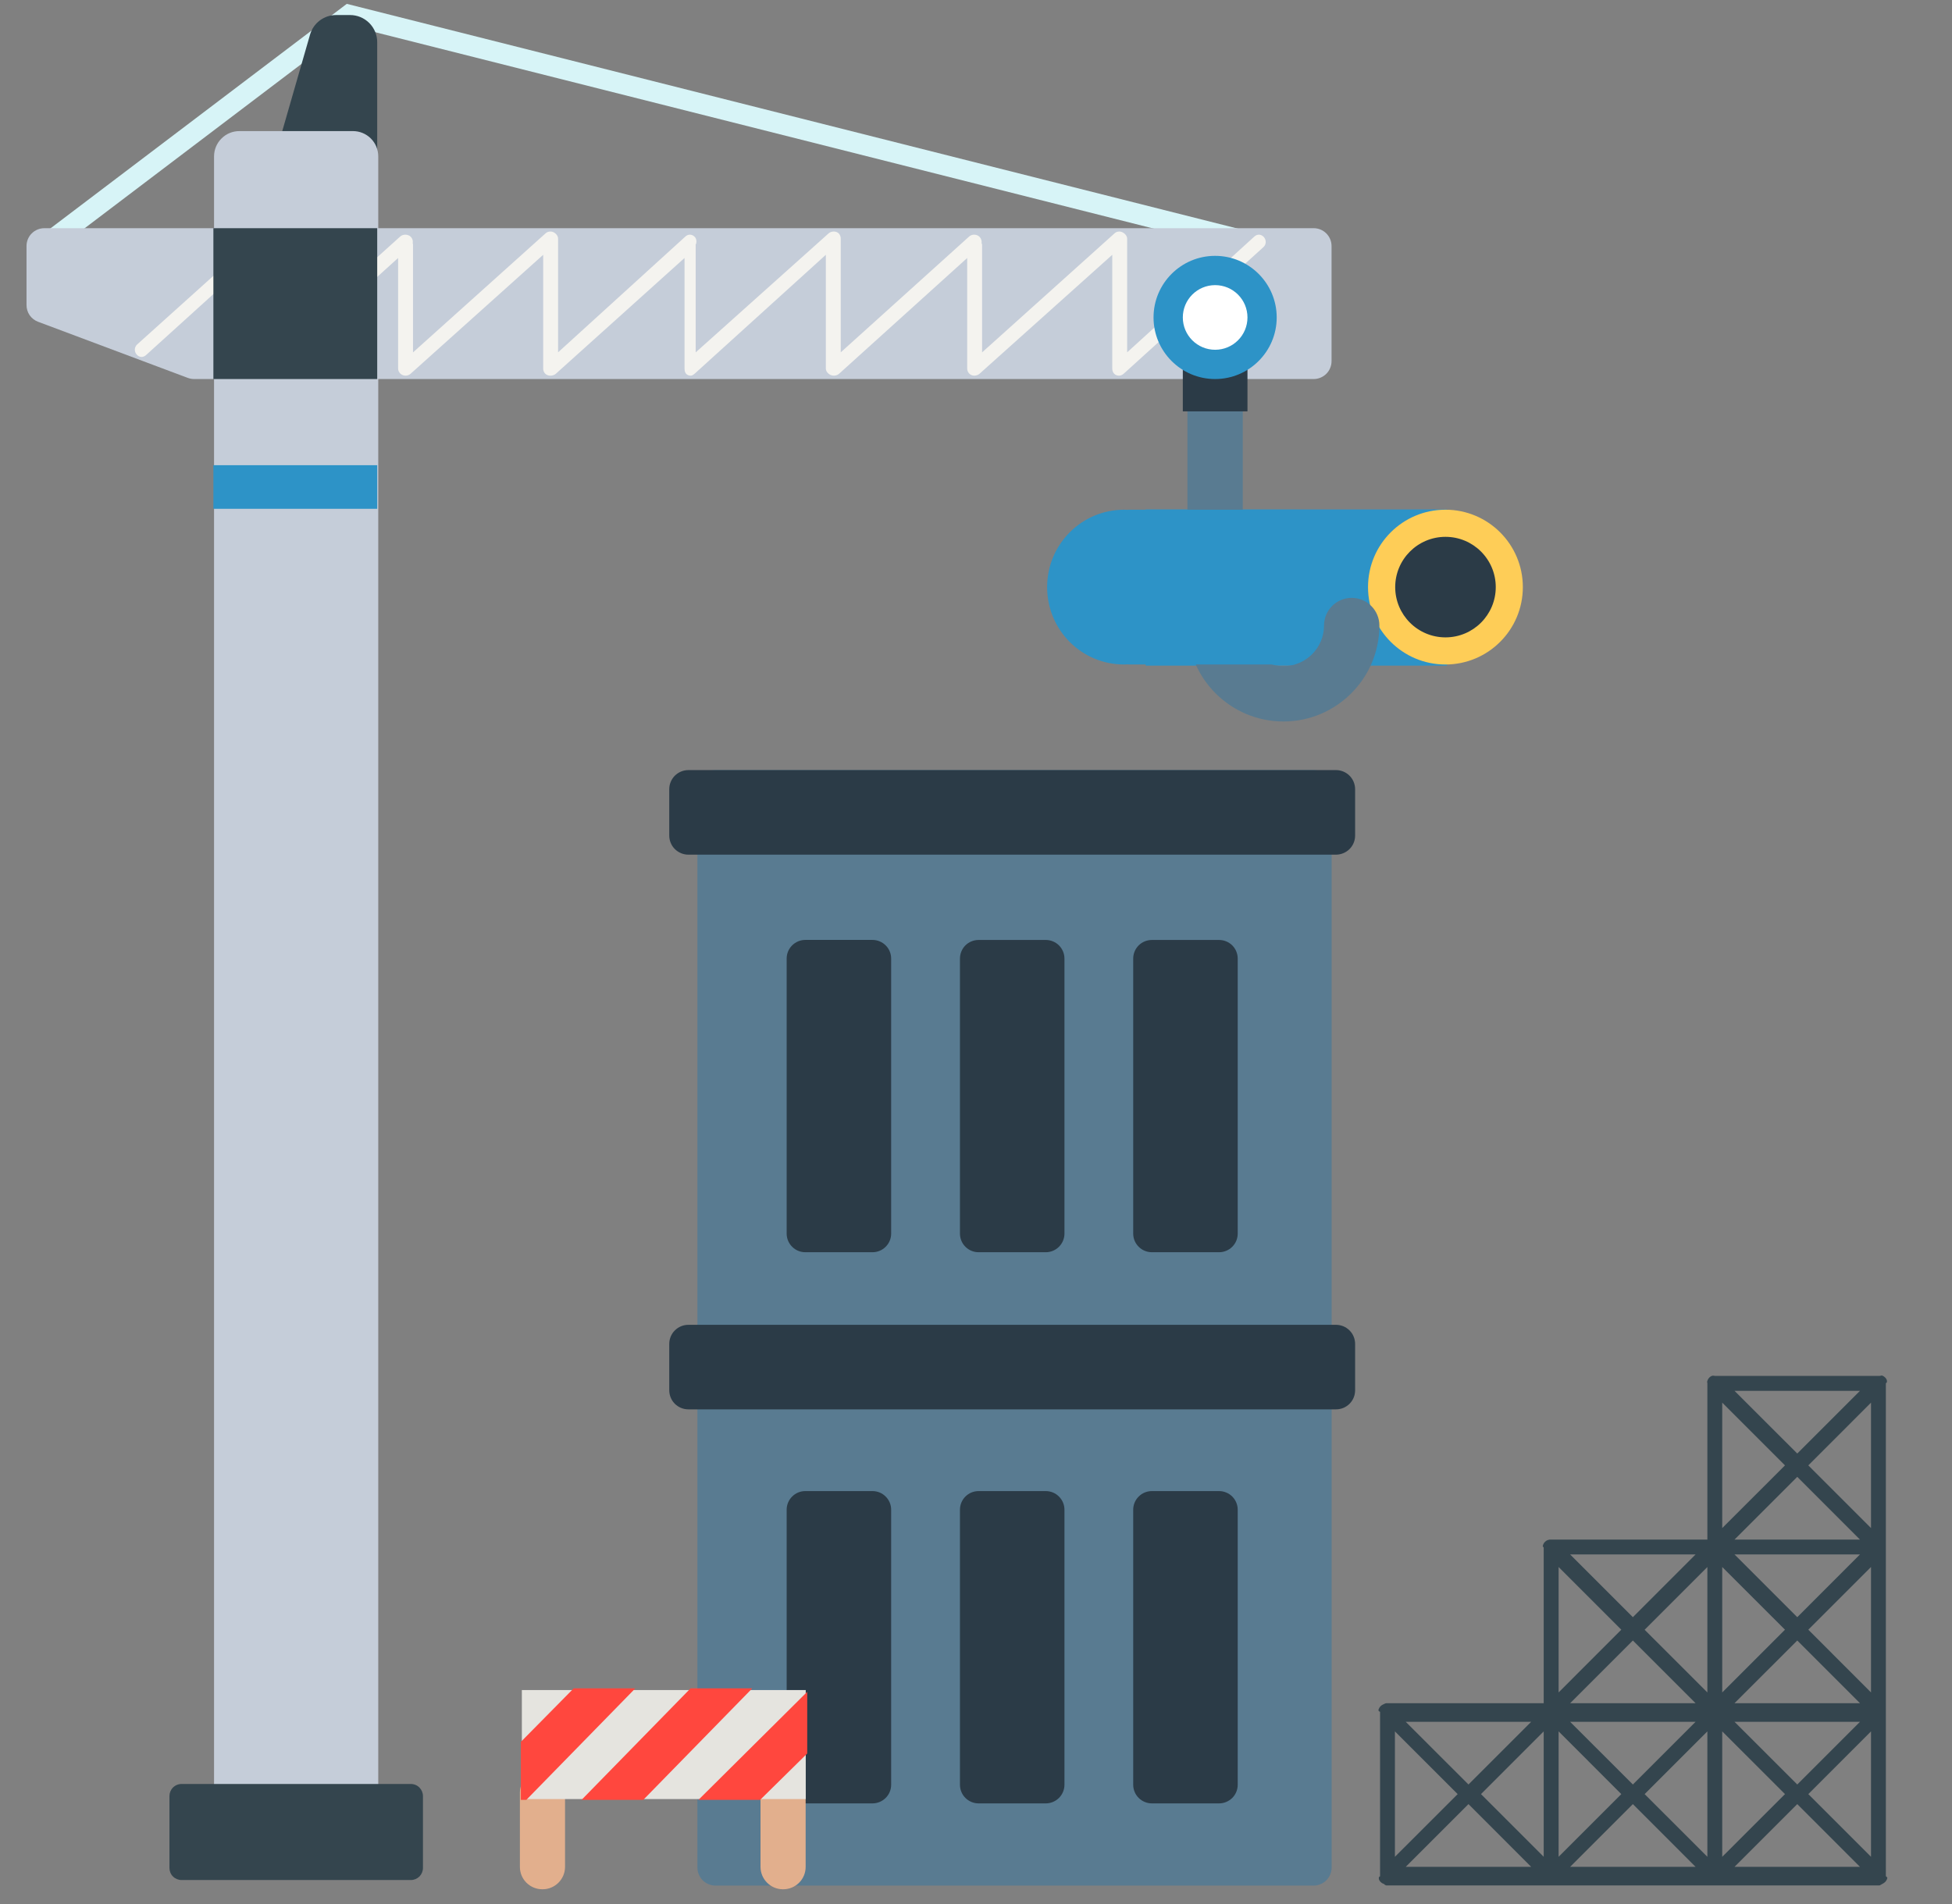 <svg width="41" height="40" viewBox="0 0 41 40" fill="none" xmlns="http://www.w3.org/2000/svg">
<rect x="0" y="0" width="41" height="40" fill="#808080" stroke="none"/>
<g clip-path="url(#clip0_623_1456)">
<path d="M27.59 16.178H15.029C14.928 16.178 14.831 16.219 14.76 16.29C14.688 16.361 14.649 16.458 14.648 16.559V39.233C14.649 39.333 14.688 39.43 14.76 39.502C14.831 39.573 14.928 39.613 15.029 39.613H27.589C27.69 39.613 27.787 39.573 27.858 39.502C27.93 39.43 27.97 39.333 27.97 39.233V16.559C27.97 16.509 27.96 16.459 27.941 16.413C27.922 16.367 27.894 16.325 27.858 16.29C27.823 16.255 27.781 16.227 27.735 16.207C27.689 16.188 27.639 16.178 27.59 16.178Z" fill="#597B91"/>
<path d="M18.326 26.307H16.914C16.811 26.307 16.711 26.266 16.638 26.192C16.564 26.119 16.523 26.019 16.523 25.916V20.138C16.523 20.034 16.564 19.934 16.638 19.861C16.711 19.788 16.811 19.746 16.914 19.746H18.326C18.43 19.746 18.53 19.788 18.603 19.861C18.677 19.934 18.718 20.034 18.718 20.138V25.916C18.718 26.019 18.677 26.119 18.603 26.192C18.53 26.266 18.43 26.307 18.326 26.307ZM22.358 25.916V20.138C22.358 20.034 22.316 19.935 22.243 19.861C22.169 19.788 22.07 19.747 21.966 19.747H20.554C20.45 19.747 20.351 19.788 20.277 19.861C20.204 19.935 20.163 20.034 20.163 20.138V25.916C20.163 26.02 20.204 26.119 20.277 26.192C20.351 26.266 20.45 26.307 20.554 26.307H21.966C22.07 26.307 22.169 26.266 22.243 26.192C22.316 26.119 22.358 26.02 22.358 25.916ZM25.997 25.916V20.138C25.997 20.034 25.956 19.935 25.883 19.861C25.809 19.788 25.709 19.747 25.606 19.747H24.194C24.09 19.747 23.99 19.788 23.917 19.861C23.843 19.935 23.802 20.034 23.802 20.138V25.916C23.802 26.02 23.843 26.119 23.917 26.192C23.99 26.266 24.09 26.307 24.194 26.307H25.606C25.709 26.307 25.809 26.266 25.883 26.192C25.956 26.119 25.997 26.02 25.997 25.916ZM18.718 37.494V31.716C18.718 31.613 18.677 31.513 18.603 31.44C18.53 31.366 18.43 31.325 18.326 31.325H16.914C16.811 31.325 16.711 31.366 16.638 31.44C16.564 31.513 16.523 31.613 16.523 31.716V37.494C16.523 37.598 16.564 37.698 16.638 37.771C16.711 37.844 16.811 37.886 16.914 37.886H18.326C18.43 37.886 18.53 37.844 18.603 37.771C18.677 37.698 18.718 37.598 18.718 37.494ZM22.358 37.494V31.716C22.358 31.613 22.316 31.513 22.243 31.44C22.169 31.366 22.07 31.325 21.966 31.325H20.554C20.45 31.325 20.351 31.366 20.277 31.44C20.204 31.513 20.163 31.613 20.163 31.716V37.494C20.163 37.598 20.204 37.698 20.277 37.771C20.351 37.844 20.45 37.886 20.554 37.886H21.966C22.07 37.886 22.169 37.844 22.243 37.771C22.316 37.698 22.358 37.598 22.358 37.494ZM25.997 37.494V31.716C25.997 31.613 25.956 31.513 25.883 31.44C25.809 31.366 25.709 31.325 25.606 31.325H24.194C24.09 31.325 23.99 31.366 23.917 31.44C23.843 31.513 23.802 31.613 23.802 31.716V37.494C23.802 37.598 23.843 37.698 23.917 37.771C23.99 37.844 24.09 37.886 24.194 37.886H25.606C25.709 37.886 25.809 37.844 25.883 37.771C25.956 37.698 25.997 37.598 25.997 37.494ZM28.463 17.553V16.58C28.463 16.474 28.421 16.372 28.346 16.296C28.27 16.221 28.168 16.178 28.061 16.178H14.459C14.352 16.178 14.25 16.221 14.174 16.296C14.099 16.372 14.057 16.474 14.057 16.58V17.553C14.057 17.659 14.099 17.762 14.174 17.837C14.25 17.912 14.352 17.955 14.459 17.955H28.061C28.114 17.955 28.166 17.944 28.215 17.924C28.264 17.904 28.308 17.874 28.346 17.837C28.383 17.8 28.413 17.755 28.433 17.706C28.453 17.658 28.463 17.605 28.463 17.553ZM28.463 29.206V28.234C28.463 28.127 28.421 28.025 28.346 27.95C28.27 27.874 28.168 27.832 28.061 27.832H14.459C14.352 27.832 14.25 27.874 14.174 27.95C14.099 28.025 14.057 28.127 14.057 28.234V29.206C14.057 29.313 14.099 29.415 14.174 29.491C14.25 29.566 14.352 29.608 14.459 29.608H28.061C28.114 29.608 28.166 29.598 28.215 29.578C28.264 29.558 28.308 29.528 28.346 29.491C28.383 29.453 28.413 29.409 28.433 29.36C28.453 29.311 28.463 29.259 28.463 29.206Z" fill="#2B3B47"/>
<path d="M16.453 39.69H16.443C16.319 39.69 16.2 39.64 16.112 39.552C16.024 39.464 15.974 39.345 15.974 39.22V37.661C15.974 37.537 16.024 37.417 16.112 37.329C16.2 37.241 16.319 37.192 16.443 37.192H16.453C16.577 37.192 16.697 37.241 16.785 37.329C16.873 37.417 16.922 37.537 16.922 37.661V39.22C16.922 39.345 16.873 39.464 16.785 39.552C16.697 39.64 16.577 39.69 16.453 39.69ZM11.868 39.22V37.661C11.868 37.537 11.818 37.417 11.73 37.329C11.642 37.241 11.523 37.192 11.399 37.192H11.389C11.265 37.192 11.145 37.241 11.057 37.329C10.969 37.417 10.92 37.537 10.92 37.661V39.22C10.92 39.345 10.969 39.464 11.057 39.552C11.145 39.64 11.265 39.69 11.389 39.69H11.399C11.523 39.69 11.642 39.64 11.73 39.552C11.818 39.464 11.868 39.345 11.868 39.22Z" fill="#E2AF8D"/>
<path d="M10.961 35.505H16.924V37.795H10.961V35.505Z" fill="#E5E4DF"/>
<path d="M14.67 37.812L16.955 35.542V36.838L15.966 37.812H14.67ZM12.215 37.812H13.511L15.801 35.469H14.505L12.215 37.812ZM12.05 35.469L10.94 36.594V37.812H11.055L13.345 35.469H12.05Z" fill="#FF473E"/>
<path d="M39.628 29.047C39.627 29.04 39.635 29.032 39.634 29.025C39.633 29.019 39.635 29.013 39.633 29.007C39.632 29.003 39.633 28.998 39.631 28.993C39.628 28.987 39.625 28.981 39.622 28.975C39.62 28.971 39.619 28.968 39.617 28.964C39.605 28.946 39.589 28.93 39.57 28.917C39.566 28.914 39.561 28.912 39.557 28.91C39.552 28.907 39.547 28.904 39.541 28.902C39.535 28.899 39.53 28.898 39.524 28.896C39.519 28.895 39.514 28.902 39.51 28.901C39.499 28.899 39.487 28.906 39.476 28.906H36.023C36.012 28.906 36.001 28.899 35.99 28.901C35.985 28.902 35.981 28.899 35.976 28.901C35.97 28.902 35.964 28.901 35.959 28.904C35.953 28.906 35.948 28.908 35.943 28.911C35.938 28.913 35.934 28.915 35.929 28.918C35.911 28.93 35.895 28.946 35.882 28.965C35.88 28.968 35.879 28.972 35.877 28.975C35.873 28.981 35.87 28.987 35.867 28.994C35.865 28.998 35.864 29.003 35.863 29.007C35.861 29.013 35.858 29.019 35.857 29.025C35.856 29.032 35.859 29.04 35.859 29.047C35.859 29.051 35.862 29.054 35.862 29.058V32.344H32.57C32.559 32.343 32.548 32.344 32.537 32.346C32.532 32.347 32.528 32.348 32.523 32.35C32.517 32.352 32.511 32.353 32.505 32.355C32.5 32.357 32.495 32.36 32.49 32.363C32.485 32.365 32.481 32.367 32.476 32.37C32.458 32.383 32.442 32.399 32.429 32.417C32.427 32.421 32.425 32.425 32.423 32.428C32.42 32.434 32.416 32.44 32.414 32.447C32.412 32.451 32.411 32.456 32.41 32.46C32.408 32.466 32.406 32.472 32.404 32.478C32.403 32.485 32.414 32.493 32.414 32.5C32.413 32.504 32.424 32.507 32.424 32.511V35.781H29.117C29.106 35.781 29.095 35.789 29.084 35.791C29.079 35.792 29.075 35.797 29.07 35.799C29.064 35.8 29.058 35.803 29.053 35.806C29.047 35.808 29.042 35.812 29.037 35.815C29.032 35.817 29.028 35.82 29.023 35.823C29.005 35.835 28.989 35.851 28.976 35.87C28.974 35.873 28.973 35.877 28.971 35.881C28.967 35.887 28.963 35.893 28.961 35.899C28.959 35.904 28.958 35.908 28.957 35.913C28.955 35.919 28.953 35.925 28.951 35.931C28.95 35.938 28.969 35.945 28.968 35.953C28.968 35.956 28.987 35.96 28.987 35.964V39.417C28.987 39.421 28.968 39.424 28.968 39.428C28.969 39.435 28.959 39.443 28.961 39.45C28.962 39.456 28.96 39.462 28.962 39.468C28.963 39.472 28.962 39.477 28.963 39.481C28.966 39.488 28.968 39.494 28.972 39.5C28.974 39.504 28.975 39.507 28.977 39.511C28.989 39.529 29.005 39.545 29.024 39.558C29.028 39.561 29.032 39.562 29.037 39.565C29.042 39.568 29.047 39.571 29.053 39.573C29.058 39.576 29.064 39.577 29.07 39.579C29.075 39.58 29.079 39.593 29.084 39.594C29.095 39.597 29.106 39.609 29.117 39.609H39.476C39.487 39.609 39.498 39.597 39.509 39.594C39.514 39.593 39.519 39.586 39.524 39.584C39.529 39.583 39.535 39.578 39.541 39.576C39.547 39.574 39.552 39.569 39.557 39.566C39.561 39.564 39.566 39.561 39.57 39.558C39.589 39.546 39.605 39.53 39.617 39.511C39.619 39.508 39.621 39.504 39.623 39.5C39.626 39.494 39.63 39.488 39.633 39.482C39.634 39.477 39.635 39.472 39.637 39.468C39.639 39.462 39.641 39.456 39.642 39.45C39.644 39.443 39.627 39.435 39.627 39.428C39.628 39.424 39.611 39.421 39.611 39.417V29.058C39.612 29.054 39.628 29.051 39.628 29.047ZM29.299 36.373L30.617 37.691L29.299 39.008V36.373ZM34.544 37.691L35.862 36.373V39.008L34.544 37.691ZM31.107 37.691L32.424 36.373V39.008L31.107 37.691ZM36.174 35.555V32.92L37.492 34.237L36.174 35.555ZM37.75 34.464L39.067 35.781H36.432L37.75 34.464ZM36.432 32.656H39.067L37.75 33.974L36.432 32.656ZM36.432 32.344L37.75 31.026L39.067 32.344H36.432ZM35.862 35.555L34.544 34.238L35.862 32.92V35.555ZM35.614 35.781H32.98L34.297 34.464L35.614 35.781ZM34.054 37.691L32.737 39.008V36.373L34.054 37.691ZM32.979 36.172H35.614L34.297 37.489L32.979 36.172ZM37.492 37.691L36.174 39.008V36.373L37.492 37.691ZM36.432 36.172H39.067L37.75 37.489L36.432 36.172ZM37.982 34.237L39.299 32.92V35.555L37.982 34.237ZM37.982 30.785L39.299 29.467V32.102L37.982 30.785ZM37.75 30.536L36.432 29.219H39.067L37.75 30.536ZM37.492 30.785L36.174 32.102V29.467L37.492 30.785ZM34.297 33.974L32.979 32.656H35.614L34.297 33.974ZM34.054 34.237L32.737 35.555V32.92L34.054 34.237ZM30.844 37.489L29.526 36.172H32.161L30.844 37.489ZM30.844 37.901L32.161 39.219H29.526L30.844 37.901ZM34.297 37.901L35.614 39.219H32.979L34.297 37.901ZM37.75 37.901L39.067 39.219H36.432L37.75 37.901ZM37.982 37.691L39.299 36.373V39.008L37.982 37.691Z" fill="#34454E"/>
<path d="M27.387 5.591C27.369 5.591 27.351 5.589 27.334 5.585L7.379 0.55L1.261 5.187C1.215 5.22 1.158 5.234 1.102 5.226C1.046 5.218 0.996 5.188 0.962 5.143C0.928 5.098 0.913 5.041 0.92 4.985C0.927 4.929 0.956 4.878 1 4.843L7.284 0.081L27.439 5.166C27.49 5.179 27.535 5.21 27.564 5.254C27.594 5.297 27.607 5.35 27.601 5.402C27.594 5.454 27.569 5.502 27.529 5.537C27.49 5.572 27.439 5.591 27.387 5.591Z" fill="#D7F4F7"/>
<path d="M7.06 0.316H7.353C7.504 0.316 7.649 0.376 7.756 0.483C7.863 0.59 7.923 0.735 7.923 0.886V3.311H5.768L6.512 0.728C6.546 0.609 6.618 0.505 6.717 0.43C6.816 0.356 6.936 0.316 7.06 0.316Z" fill="#34454E"/>
<path d="M7.414 38.692H5.027C4.886 38.692 4.751 38.636 4.652 38.536C4.552 38.437 4.496 38.302 4.496 38.161V3.285C4.496 3.144 4.552 3.009 4.652 2.91C4.751 2.81 4.886 2.754 5.027 2.754H7.414C7.555 2.754 7.69 2.81 7.79 2.91C7.889 3.009 7.945 3.144 7.945 3.285V38.161C7.945 38.23 7.932 38.3 7.905 38.364C7.878 38.428 7.839 38.487 7.79 38.536C7.741 38.586 7.682 38.625 7.617 38.652C7.553 38.678 7.484 38.692 7.414 38.692Z" fill="#C5CDD9"/>
<path d="M8.629 37.478H3.814C3.746 37.478 3.681 37.505 3.633 37.553C3.585 37.601 3.559 37.666 3.559 37.733V39.241C3.559 39.309 3.585 39.374 3.633 39.422C3.681 39.469 3.746 39.496 3.814 39.496H8.629C8.697 39.496 8.762 39.469 8.81 39.422C8.857 39.374 8.884 39.309 8.884 39.241V37.733C8.884 37.666 8.857 37.601 8.81 37.553C8.762 37.505 8.697 37.478 8.629 37.478Z" fill="#34454E"/>
<path d="M27.593 7.963H4.077C4.032 7.963 3.987 7.954 3.945 7.939L0.8 6.76C0.729 6.733 0.667 6.686 0.623 6.623C0.58 6.56 0.557 6.485 0.557 6.409V5.169C0.557 5.069 0.596 4.974 0.666 4.904C0.737 4.833 0.832 4.794 0.932 4.794H27.593C27.692 4.794 27.788 4.833 27.858 4.904C27.928 4.974 27.968 5.069 27.968 5.169V7.588C27.968 7.637 27.958 7.686 27.939 7.731C27.921 7.777 27.893 7.818 27.858 7.853C27.823 7.888 27.782 7.915 27.736 7.934C27.691 7.953 27.642 7.963 27.593 7.963Z" fill="#C5CDD9"/>
<path d="M24.064 10.703V10.776C23.908 10.732 23.775 10.708 23.614 10.708C22.716 10.708 21.994 11.436 21.994 12.334C21.994 13.232 22.713 13.96 23.611 13.96C23.772 13.96 23.908 13.936 24.064 13.892V13.984H30.392V10.703H24.064Z" fill="#2D93C7"/>
<path d="M30.36 13.96C31.258 13.96 31.986 13.232 31.986 12.334C31.986 11.436 31.258 10.708 30.36 10.708C29.462 10.708 28.734 11.436 28.734 12.334C28.734 13.232 29.462 13.96 30.36 13.96Z" fill="#FECD57"/>
<path d="M25.523 13.644C25.369 13.644 25.221 13.583 25.112 13.474C25.003 13.365 24.941 13.217 24.941 13.063V6.669C24.941 6.515 25.003 6.367 25.112 6.258C25.221 6.149 25.369 6.088 25.523 6.088C25.677 6.088 25.825 6.149 25.934 6.258C26.043 6.367 26.104 6.515 26.104 6.669V13.063C26.104 13.139 26.089 13.215 26.06 13.285C26.031 13.356 25.988 13.42 25.934 13.474C25.88 13.528 25.816 13.571 25.745 13.6C25.675 13.629 25.599 13.644 25.523 13.644Z" fill="#597B91"/>
<path d="M26.957 15.157C25.846 15.157 24.941 14.253 24.941 13.141C24.941 12.987 25.003 12.839 25.112 12.73C25.221 12.621 25.369 12.56 25.523 12.56C25.677 12.56 25.825 12.621 25.934 12.73C26.043 12.839 26.104 12.987 26.104 13.141C26.104 13.611 26.487 13.994 26.957 13.994C27.427 13.994 27.81 13.611 27.81 13.141C27.81 12.987 27.871 12.839 27.98 12.73C28.089 12.621 28.237 12.56 28.391 12.56C28.546 12.56 28.693 12.621 28.802 12.73C28.911 12.839 28.973 12.987 28.973 13.141C28.973 14.252 28.069 15.157 26.957 15.157Z" fill="#597B91"/>
<path d="M30.361 13.39C30.944 13.39 31.417 12.917 31.417 12.334C31.417 11.751 30.944 11.278 30.361 11.278C29.778 11.278 29.305 11.751 29.305 12.334C29.305 12.917 29.778 13.39 30.361 13.39Z" fill="#2B3B47"/>
<path d="M27.265 10.708H23.697V13.96H27.186L27.265 10.708Z" fill="#2D93C7"/>
<path d="M4.482 9.773H7.923V10.689H4.482V9.773Z" fill="#2D93C7"/>
<path d="M26.545 4.979C26.489 4.918 26.409 4.913 26.347 4.969L23.675 7.402V5.015C23.675 4.955 23.625 4.901 23.57 4.877C23.544 4.865 23.515 4.861 23.486 4.866C23.457 4.87 23.43 4.883 23.409 4.903L20.628 7.403V5.138C20.628 5.128 20.619 5.117 20.617 5.108C20.625 5.063 20.61 5.016 20.578 4.979C20.522 4.918 20.417 4.913 20.356 4.969L17.659 7.402V5.015C17.659 4.955 17.631 4.901 17.577 4.877C17.523 4.853 17.448 4.863 17.404 4.903L14.612 7.403V5.138C14.612 5.128 14.626 5.118 14.624 5.108C14.632 5.063 14.628 5.016 14.595 4.979C14.539 4.918 14.457 4.913 14.396 4.969L11.722 7.402V5.015C11.722 4.955 11.677 4.901 11.622 4.877C11.595 4.865 11.566 4.861 11.536 4.866C11.507 4.87 11.48 4.883 11.458 4.903L8.675 7.403V5.138C8.675 5.128 8.671 5.118 8.669 5.108C8.673 5.085 8.672 5.061 8.666 5.039C8.659 5.017 8.648 4.996 8.632 4.979C8.576 4.918 8.468 4.913 8.406 4.969L5.706 7.402V5.015C5.706 4.955 5.683 4.901 5.629 4.877C5.574 4.853 5.517 4.863 5.473 4.903L2.881 7.236C2.819 7.292 2.816 7.387 2.871 7.449C2.927 7.511 3.005 7.516 3.067 7.46L5.393 5.353V7.741C5.393 7.801 5.446 7.855 5.501 7.879C5.52 7.888 5.55 7.892 5.571 7.892C5.608 7.892 5.645 7.879 5.673 7.853L8.362 5.42V7.741C8.362 7.801 8.4 7.855 8.455 7.879C8.474 7.888 8.497 7.892 8.518 7.892C8.554 7.892 8.595 7.879 8.623 7.853L11.409 5.353V7.741C11.409 7.801 11.44 7.855 11.494 7.879C11.549 7.903 11.629 7.893 11.674 7.853L14.378 5.42V7.741C14.378 7.801 14.394 7.855 14.448 7.879C14.502 7.903 14.544 7.893 14.588 7.853L17.346 5.353V7.741C17.346 7.801 17.394 7.855 17.449 7.879C17.468 7.888 17.496 7.892 17.516 7.892C17.553 7.892 17.594 7.879 17.623 7.853L20.315 5.42V7.741C20.315 7.801 20.348 7.855 20.403 7.879C20.422 7.888 20.442 7.892 20.463 7.892C20.5 7.892 20.544 7.879 20.573 7.853L23.362 5.353V7.741C23.362 7.801 23.388 7.855 23.442 7.879C23.497 7.903 23.556 7.893 23.6 7.853L26.537 5.192C26.599 5.136 26.601 5.041 26.545 4.979Z" fill="#F4F3EF"/>
<path d="M24.844 7.283H26.202V8.642H24.844V7.283Z" fill="#2B3B47"/>
<path d="M25.522 7.963C26.236 7.963 26.816 7.383 26.816 6.669C26.816 5.955 26.236 5.375 25.522 5.375C24.808 5.375 24.229 5.955 24.229 6.669C24.229 7.383 24.808 7.963 25.522 7.963Z" fill="#2D93C7"/>
<path d="M25.523 7.348C25.898 7.348 26.202 7.044 26.202 6.669C26.202 6.294 25.898 5.99 25.523 5.99C25.148 5.99 24.844 6.294 24.844 6.669C24.844 7.044 25.148 7.348 25.523 7.348Z" fill="white"/>
<path d="M4.482 4.794H7.923V7.963H4.482V4.794Z" fill="#34454E"/>
</g>
<defs>
<clipPath id="clip0_623_1456">
<rect width="40" height="40" fill="white" transform="translate(0.002)"/>
</clipPath>
</defs>
</svg>
